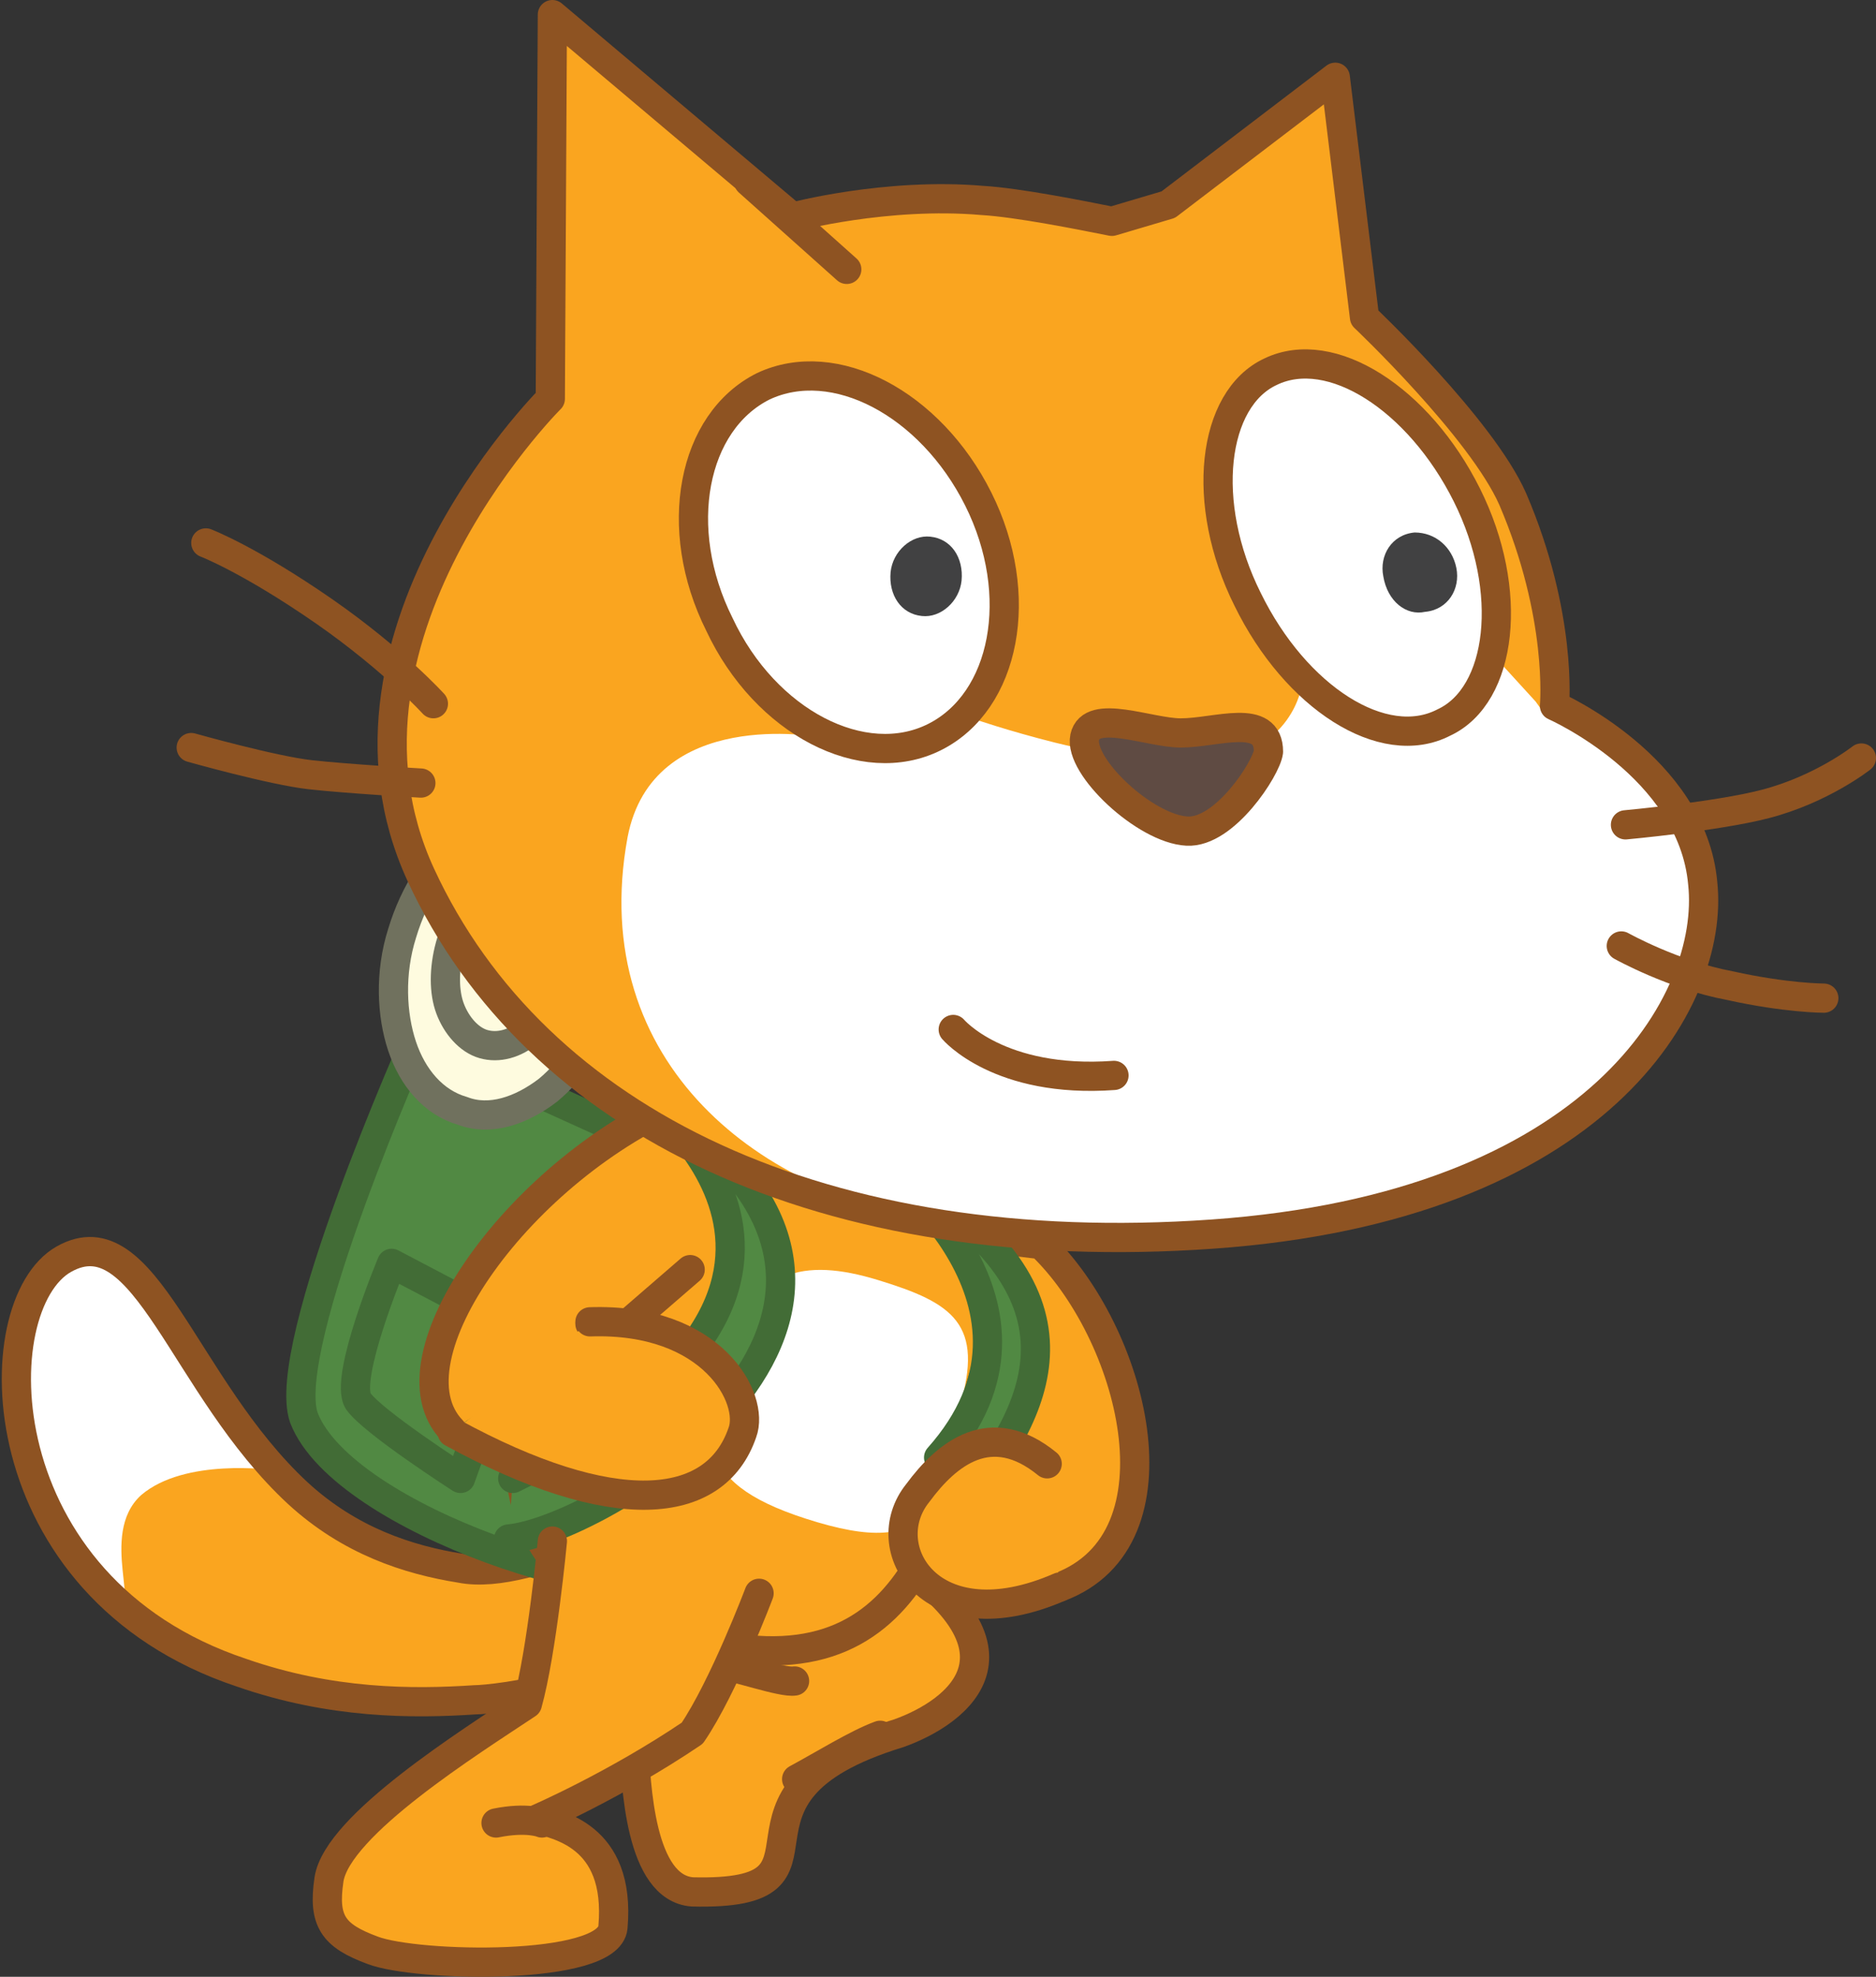 <svg xmlns="http://www.w3.org/2000/svg" xmlns:xlink="http://www.w3.org/1999/xlink" version="1.1" id="Layer_1" x="0px" y="0px" width="89.859" height="94.665" viewBox="27.541 21.6 89.859 94.665" enable-background="new 0 0 128 128" xml:space="preserve">
  <rect x="27.541" y="21.6" width="89.859" height="94.665" fill="#333333" stroke="none"/>
  <g>
    <g id="ID0.15723733883351088_20_">
      <path id="ID0.527006761636585_20_" fill="#FAA51F" stroke="#8E5322" stroke-width="1.4" stroke-linecap="round" stroke-linejoin="round" d="&#13;&#10;&#9;&#9;M56.5,98.3c0,0,4.1,2.9,6,3.2c-2.7-0.3-4.8-1.2-4.6,3.5c0.1,2.1,0.3,7,2.8,7.2c8.1,0.2,0.1-4.6,9.9-7.6c2.8-1,7.1-4.1-1.3-9.1"/>
      <path id="ID0.8937406223267317_28_" fill="#FAA51F" stroke="#8E5322" stroke-width="1.4" stroke-linecap="round" stroke-linejoin="round" d="&#13;&#10;&#9;&#9;M69.7,104.7c-1.1,0.4-2.7,1.4-4,2.1"/>
      <path id="ID0.8937406223267317_27_" fill="#FAA51F" stroke="#8E5322" stroke-width="1.4" stroke-linecap="round" stroke-linejoin="round" d="&#13;&#10;&#9;&#9;M65.6,102.1c-0.6,0.1-2.8-0.7-4.1-0.9"/>
    </g>
    <g id="Layer_3_24_">
      <path id="ID0.8535828334279358_23_" fill="#FAA51F" d="M49.6,96.7c-2.5-0.4-5.3-1.3-7.8-3.6c-5.5-5.1-7.3-13.4-11.2-11.2&#13;&#10;&#9;&#9;c-3.9,2.2-3.8,15.7,8.5,19.8c4.3,1.5,8.2,1.5,11.2,1.3c0.8,0,7.8-0.7,10.2-4.3c2.3-3.5,0.7-4.4-0.1-4.9&#13;&#10;&#9;&#9;C59.5,93.4,53.1,97.4,49.6,96.7z" stroke-width="1"/>
      <path id="ID0.914295740891248_23_" fill="#FFFFFF" d="M30.8,81.8c-2,0.7-3.2,5.6-2.2,9.2c1.1,3.6,3,5.8,4.3,7.1&#13;&#10;&#9;&#9;c1.6,1.1-0.7-3,1.4-4.9c2.1-1.8,6.3-1.2,6.3-1.2s-3.2-4.4-4.9-6.8C34.1,82.8,32.9,81.2,30.8,81.8z" stroke-width="1"/>
      <path id="ID0.40227043256163597_23_" fill="none" stroke="#8E5322" stroke-width="1.4" stroke-linecap="round" stroke-linejoin="round" d="&#13;&#10;&#9;&#9;M49.6,96.7c-2.5-0.4-5.3-1.3-7.8-3.6c-5.5-5.1-7.3-13.4-11.2-11.2c-3.9,2.2-3.8,15.7,8.5,19.8c4.3,1.5,8.2,1.5,11.2,1.3&#13;&#10;&#9;&#9;c0.8,0,7.8-0.7,10.2-4.3c2.3-3.5,0.7-4.4-0.1-4.9C59.5,93.4,53.1,97.4,49.6,96.7z"/>
    </g>
    <g>
      <path id="ID0.26344340899959207_23_" fill="#518943" stroke="#426C36" stroke-width="1.4" stroke-linecap="round" stroke-linejoin="round" d="&#13;&#10;&#9;&#9;M47.5,71.3c0,0-6.6,14.8-5.4,18.2c1.9,4.9,15.7,9.3,18.5,7.5c4.8-3.1,3.2-2.3,3.2-2.3L68.9,81L47.5,71.3z"/>
      <path id="ID0.2414738917723298_23_" fill="#FEFBDF" stroke="#70715E" stroke-width="1.4" stroke-linecap="round" stroke-linejoin="round" d="&#13;&#10;&#9;&#9;M53.8,60.6c1.4,0.4,2.4,1.6,2.9,3.1c0.5,1.6,0.6,3.5,0,5.5c-0.6,2-1.7,3.6-2.9,4.6c-1.3,1-2.8,1.5-4.1,1c-1.4-0.4-2.4-1.6-2.9-3.1&#13;&#10;&#9;&#9;c-0.5-1.5-0.6-3.5,0-5.4c0.6-2,1.7-3.6,2.9-4.6C51,60.7,52.4,60.2,53.8,60.6z"/>
      <path id="ID0.6192030962556601_23_" fill="#FEFBDF" stroke="#70715E" stroke-width="1.4" stroke-linecap="round" stroke-linejoin="round" d="&#13;&#10;&#9;&#9;M52.9,63.8c0.7,0.2,1.3,0.9,1.6,1.7c0.3,0.9,0.3,1.9,0,3c-0.3,1.1-0.9,2-1.6,2.5c-0.7,0.6-1.5,0.8-2.2,0.6&#13;&#10;&#9;&#9;c-0.7-0.2-1.3-0.9-1.6-1.7s-0.3-1.9,0-3c0.3-1.1,0.9-2,1.6-2.5C51.3,63.8,52.1,63.6,52.9,63.8z"/>
      <path id="ID0.15330331353470683_23_" fill="#518943" stroke="#426C36" stroke-width="1.4" stroke-linecap="round" stroke-linejoin="round" d="&#13;&#10;&#9;&#9;M49.6,92.4l2.6-7.2l-5.9-3.1c0,0-2.3,5.5-1.6,6.6C45.4,89.7,49.6,92.4,49.6,92.4z"/>
    </g>
    <g id="Layer_2_48_">
      <path id="ID0.39854341372847557_23_" fill="#FAA51F" stroke="#8E5322" stroke-width="1.4" stroke-linecap="round" stroke-linejoin="round" d="&#13;&#10;&#9;&#9;M62.8,92.6"/>
    </g>
    <path id="ID0.46792364912107587_23_" fill="#FAA51F" stroke="#8E5322" stroke-width="1.4" stroke-linecap="round" stroke-linejoin="round" d="&#13;&#10;&#9;M74.8,87c-1.9,6.4-3,16.3-14.4,13c-11.4-3.3-7.8-11.7-5.9-18.1c1.9-6.4,6.3-7,12.8-5.1C73.6,78.6,76.7,80.5,74.8,87z"/>
    <path id="ID0.38032895559445024_23_" fill="#FFFFFF" d="M73.5,89c-1.2,4-0.7,7.3-6.8,5.5c-6.1-1.8-5.5-4.1-4.3-8.1&#13;&#10;&#9;c1.2-4,3.6-4.6,7.2-3.5S74.7,85,73.5,89z" stroke-width="1"/>
    <g id="ID0.7407716196030378_22_">
      <path id="ID0.15909873321652412_17_" fill="#FAA51F" stroke="#8E5322" stroke-width="1.4" stroke-linecap="round" stroke-linejoin="round" d="&#13;&#10;&#9;&#9;M49.2,90.1c-3.3-3.4,3.3-12.6,11.3-15.9l7.2,3.6"/>
      <path id="ID0.8024068027734756_22_" fill="#FAA51F" stroke="#8E5322" stroke-width="1.4" stroke-linecap="round" stroke-linejoin="round" d="&#13;&#10;&#9;&#9;M56.9,85.6"/>
      <path id="ID0.06734407460317016_22_" fill="none" stroke="#8E5322" stroke-width="1.4" stroke-linecap="round" stroke-linejoin="round" d="&#13;&#10;&#9;&#9;M60.4,84.7"/>
      <path id="ID0.8143284288235009_17_" fill="#FAA51F" stroke="#8E5322" stroke-width="1.4" stroke-linecap="round" stroke-linejoin="round" d="&#13;&#10;&#9;&#9;M56.9,85.6l3.7-3.2"/>
      <path id="ID0.6682511982508004_17_" fill="none" stroke="#8E5322" stroke-width="1.4" stroke-linecap="round" stroke-linejoin="round" d="&#13;&#10;&#9;&#9;M56.9,85.6l-1.1-0.6"/>
    </g>
    <g id="ID0.32291418174281716_17_">
      <path id="ID0.30105241015553474_17_" fill="#FAA51F" stroke="#8E5322" stroke-width="1.4" stroke-linecap="round" stroke-linejoin="round" d="&#13;&#10;&#9;&#9;M78.3,97.6c6.1-2.3,3.5-12.2-0.9-16.4l-4.2-0.5"/>
      <path id="ID0.3822403196245432_17_" fill="#FAA51F" stroke="#8E5322" stroke-width="1.4" stroke-linecap="round" stroke-linejoin="round" d="&#13;&#10;&#9;&#9;M74.8,90.8"/>
      <path id="ID0.5879319808445871_17_" fill="none" stroke="#8E5322" stroke-width="1.4" stroke-linecap="round" stroke-linejoin="round" d="&#13;&#10;&#9;&#9;M72.8,88.7"/>
      <path id="ID0.7841392233967781_17_" fill="#FAA51F" stroke="#8E5322" stroke-width="1.4" stroke-linecap="round" stroke-linejoin="round" d="&#13;&#10;&#9;&#9;M74.8,90.8l0-3.9"/>
      <path id="ID0.4326359131373465_17_" fill="none" stroke="#8E5322" stroke-width="1.4" stroke-linecap="round" stroke-linejoin="round" d="&#13;&#10;&#9;&#9;M74.8,90.8l1.1,0"/>
    </g>
    <path id="ID0.48627097019925714_23_" fill="#518943" stroke="#426C36" stroke-width="1.4" stroke-linecap="round" stroke-linejoin="round" d="&#13;&#10;&#9;M51.9,95.3C56.5,94.9,74.5,84,58.3,74c0,0,12.8,9.2-6.2,18.4"/>
    <path id="ID0.07006075512617826_23_" fill="#518943" stroke="#426C36" stroke-width="1.4" stroke-linecap="round" stroke-linejoin="round" d="&#13;&#10;&#9;M74,93.2c3.5-4.5,6.2-10-4.1-15.8c0,0,9.1,6.7,2.6,14"/>
    <path id="ID0.1790580078959465_25_" fill="#FAA51F" stroke="#8E5322" stroke-width="1.4" stroke-linecap="round" stroke-linejoin="round" d="&#13;&#10;&#9;M55.8,84.9c5.9-0.2,7.9,3.7,7.3,5.3c-1.3,3.8-6.2,4.2-13.9,0"/>
    <path id="ID0.7947451807558537_17_" fill="#FAA51F" stroke="#8E5322" stroke-width="1.4" stroke-linecap="round" stroke-linejoin="round" d="&#13;&#10;&#9;M77.7,91.7c-2.7-2.2-4.8-0.5-6.2,1.4c-2.1,2.6,0.6,7.2,6.8,4.5"/>
    <g>
      <g id="Layer_2_47_">
        <path id="ID0.2591130444779992_23_" fill="#FAA51F" d="M80.8,32.2c-1.5-0.3-4.5-0.9-6.2-1c-4.6-0.4-9.1,0.8-9.1,0.8L54,22.3&#13;&#10;&#9;&#9;&#9;l-0.1,18.4c0.7-0.7-11.6,11.1-6.2,22.8c5.5,11.9,19.4,18.5,37.9,17.2c18.5-1.3,24.1-11.2,23.5-16.8c-0.5-5.6-7.1-8.5-7.1-8.5&#13;&#10;&#9;&#9;&#9;s0.4-4.3-2-9.9c-1.5-3.4-7.1-8.7-7.1-8.7l-1.4-11.5l-8,6.1L80.8,32.2z" stroke-width="1"/>
        <path id="ID0.3588979784399271_23_" fill="#FFFFFF" d="M101.1,55.2L99,52.9l-9.1,1.5c0,0-0.4,3.3-4.7,3.7C81,58.4,74.1,56,74.1,56&#13;&#10;&#9;&#9;&#9;l-7.3,0.9c0,0-8-1.5-9.2,4.8C55.6,72.6,64.2,79,72.7,80c5.5,0.7,9,0.4,13,0.2c17.5-1,23.6-10.7,22.8-16.3c-0.5-5.6-6.9-8-6.9-8&#13;&#10;&#9;&#9;&#9;L101.1,55.2z" stroke-width="1"/>
        <path id="ID0.2727069961838424_23_" fill="none" stroke="#8E5322" stroke-width="1.4" stroke-linecap="round" stroke-linejoin="round" d="&#13;&#10;&#9;&#9;&#9;M105.4,61.1c0,0,4.4-0.4,6.7-1c2.7-0.7,4.6-2.2,4.6-2.2"/>
        <path id="ID0.5861211125738919_23_" fill="none" stroke="#8E5322" stroke-width="1.4" stroke-linecap="round" stroke-linejoin="round" d="&#13;&#10;&#9;&#9;&#9;M105.2,66.9c0,0,2.5,1.4,5.2,1.9c2.7,0.6,4.5,0.6,4.5,0.6"/>
        <path id="ID0.4793355236761272_23_" fill="none" stroke="#8E5322" stroke-width="1.4" stroke-linecap="round" stroke-linejoin="round" d="&#13;&#10;&#9;&#9;&#9;M63.4,30.3l4.7,4.2"/>
        <path id="ID0.48413723474368453_23_" fill="none" stroke="#8E5322" stroke-width="1.4" stroke-linecap="round" stroke-linejoin="round" d="&#13;&#10;&#9;&#9;&#9;M80.8,32.2c-1.5-0.3-4.5-0.9-6.2-1c-4.6-0.4-9.1,0.8-9.1,0.8L54,22.3l-0.1,18.4c0.7-0.7-11.6,11.1-6.2,22.8&#13;&#10;&#9;&#9;&#9;c5.5,11.9,19.4,18.5,37.9,17.2c18.5-1.3,24.1-11.2,23.5-16.8c-0.5-5.6-7.1-8.5-7.1-8.5s0.4-4.3-2-9.9c-1.5-3.4-7.1-8.7-7.1-8.7&#13;&#10;&#9;&#9;&#9;l-1.4-11.5l-8,6.1L80.8,32.2z"/>
        <path id="ID0.9024141579866409_23_" fill="none" stroke="#8E5322" stroke-width="1.4" stroke-linecap="round" stroke-linejoin="round" d="&#13;&#10;&#9;&#9;&#9;M36.7,57.4c0,0,3.9,1.1,5.7,1.3c1.8,0.2,5.3,0.4,5.3,0.4"/>
        <path id="ID0.16030752705410123_23_" fill="none" stroke="#8E5322" stroke-width="1.4" stroke-linecap="round" stroke-linejoin="round" d="&#13;&#10;&#9;&#9;&#9;M48.3,55.3c0,0-1.9-2.1-5.2-4.4c-3.6-2.5-5.7-3.3-5.7-3.3"/>
      </g>
      <g id="Layer_5_24_">
        <path id="ID0.40023312577977777_23_" fill="#FFFFFF" stroke="#8E5322" stroke-width="1.4" stroke-linecap="round" stroke-linejoin="round" d="&#13;&#10;&#9;&#9;&#9;M97.8,45.3c2.3,4.6,1.7,9.6-1.1,10.9c-2.9,1.5-7.1-1.2-9.4-5.9c-2.3-4.6-1.7-9.6,1.1-10.9C91.3,38,95.5,40.7,97.8,45.3z"/>
        <path id="ID0.43813491938635707_23_" fill="#414142" d="M97.3,48.8c0.2,1-0.4,2-1.5,2.1c-0.9,0.2-1.8-0.5-2-1.7&#13;&#10;&#9;&#9;&#9;c-0.2-1,0.4-2,1.5-2.1C96.3,47.1,97.1,47.8,97.3,48.8" stroke-width="1"/>
      </g>
      <g id="Layer_7_24_">
        <path id="ID0.4253597157076001_23_" fill="#FFFFFF" stroke="#8E5322" stroke-width="1.4" stroke-linecap="round" stroke-linejoin="round" d="&#13;&#10;&#9;&#9;&#9;M74.4,45.5c2.3,4.6,1.3,9.7-2.1,11.4c-3.4,1.7-8.1-0.7-10.3-5.4c-2.3-4.6-1.3-9.7,2.1-11.4C67.5,38.5,72.1,40.9,74.4,45.5z"/>
        <path id="ID0.814307457767427_23_" fill="#414142" d="M73.6,49.4c-0.1,1-1,1.8-1.9,1.7c-1-0.1-1.6-1-1.5-2.1c0.1-1,1-1.8,1.9-1.7&#13;&#10;&#9;&#9;&#9;C73.1,47.4,73.7,48.3,73.6,49.4" stroke-width="1"/>
      </g>
      <path id="ID0.5240494590252638_23_" fill="#5F4B43" stroke="#8E5322" stroke-width="1.4" stroke-linecap="round" stroke-linejoin="round" d="&#13;&#10;&#9;&#9;M84.1,56.7c1.7,0,4.2-1,4.2,0.9c-0.1,0.8-2.1,3.9-3.9,3.8c-2-0.1-5.2-3.1-4.9-4.5S82.6,56.7,84.1,56.7z"/>
      <path id="ID0.046259244438260794_23_" fill="#FFFFFF" stroke="#8E5322" stroke-width="1.4" stroke-linecap="round" stroke-linejoin="round" d="&#13;&#10;&#9;&#9;M73.2,70.9c0,0,2.2,2.6,7.7,2.2"/>
    </g>
    <g id="ID0.16171270422637463_23_">
      <path id="ID0.007584026083350182_23_" fill="#FAA51F" stroke="#8E5322" stroke-width="1.4" stroke-linecap="round" stroke-linejoin="round" d="&#13;&#10;&#9;&#9;M63.9,97.9c0,0-1.7,4.5-3.2,6.7c-3.7,2.5-7.4,4.1-7.4,4.1c0.8,0.3,4,0.7,3.6,5.2c-0.2,2.1-9.4,1.9-11.5,1.1&#13;&#10;&#9;&#9;c-1.9-0.7-2.4-1.4-2.1-3.4c0.4-2.6,6.8-6.6,9.5-8.4c0.7-2.5,1.2-7.8,1.2-7.8"/>
      <path id="ID0.31672530295327306_18_" fill="#FAA51F" stroke="#8E5322" stroke-width="1.4" stroke-linecap="round" stroke-linejoin="round" d="&#13;&#10;&#9;&#9;M53.5,108.9c0,0-0.7-0.3-2.2,0"/>
    </g>
  </g>
</svg>